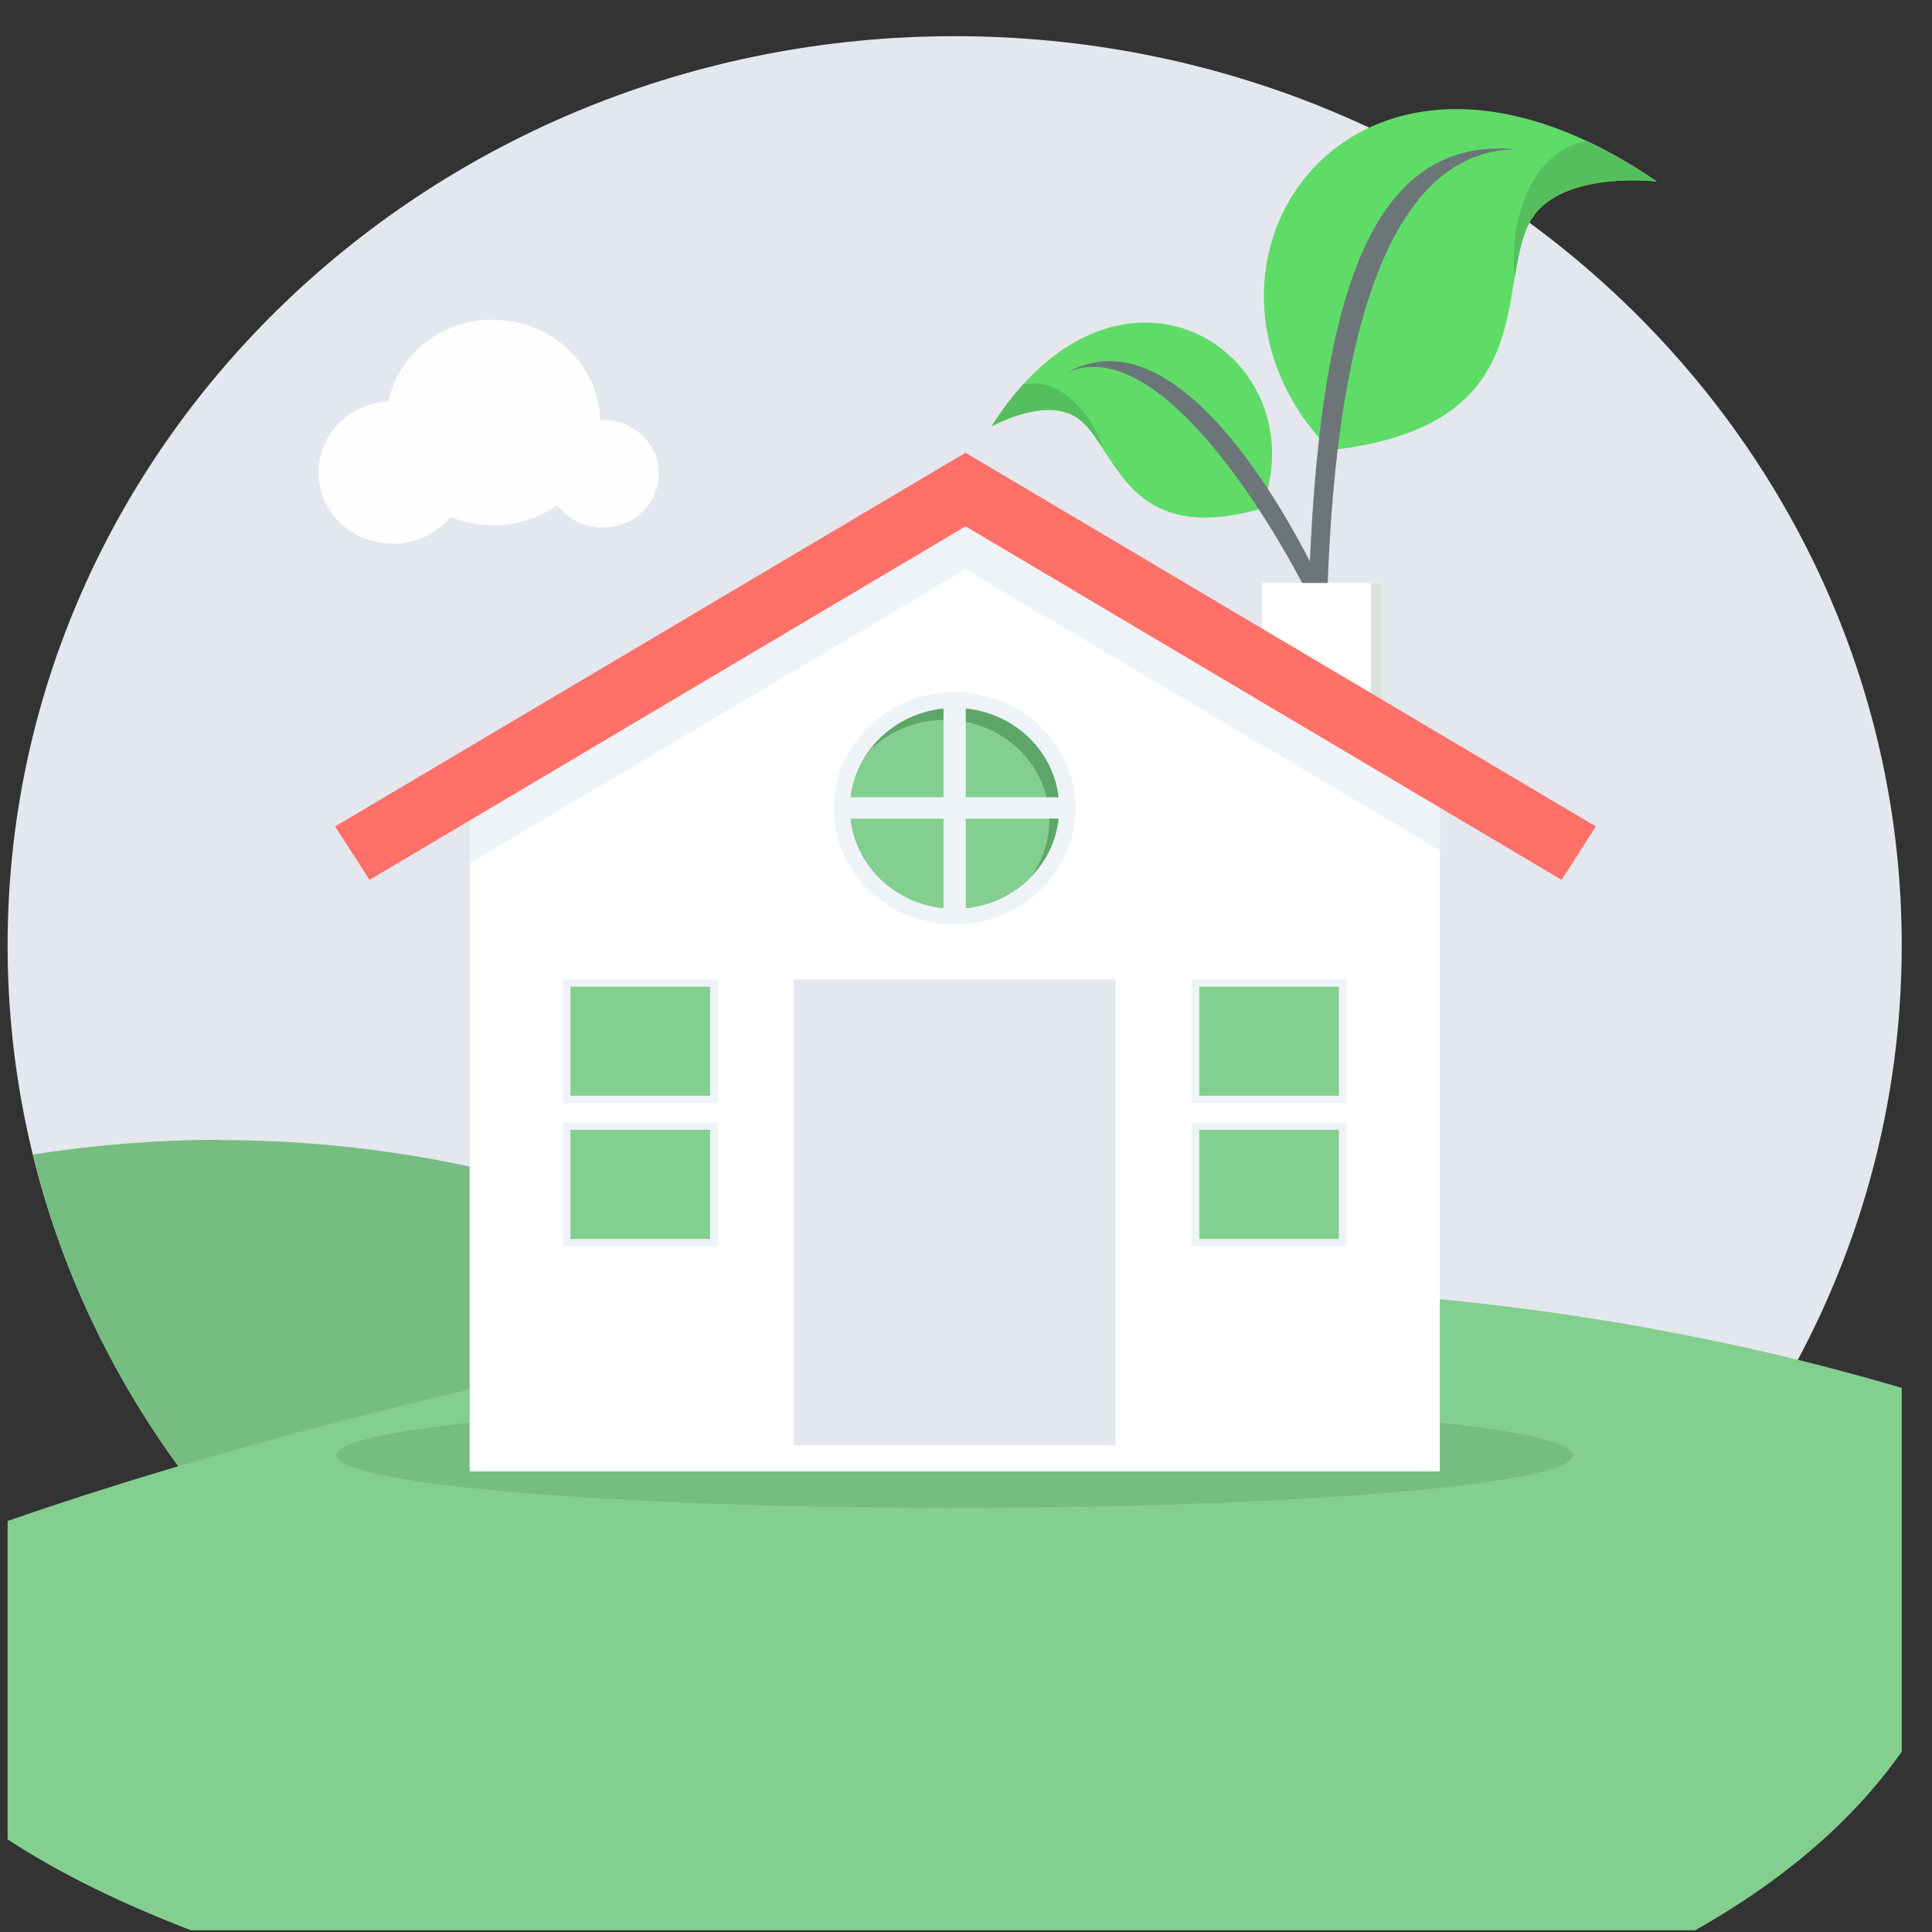 <svg width="51" height="51" viewBox="0 0 51 51" fill="none" xmlns="http://www.w3.org/2000/svg">
<rect x="0" y="0" width="51" height="51" fill="#333333" stroke="none"/>
<g clip-path="url(#clip0_178_269)">
<path d="M25.201 48.955C39.008 48.955 50.201 38.21 50.201 24.955C50.201 11.7 39.008 0.955 25.201 0.955C11.394 0.955 0.201 11.7 0.201 24.955C0.201 38.21 11.394 48.955 25.201 48.955Z" fill="#E4E7ED"/>
<path d="M35.115 11.883C30.477 7.121 35.631 -0.774 43.733 4.791C43.733 4.791 41.483 4.52 40.563 5.594C39.3 7.073 41.079 11.234 35.115 11.883Z" fill="#5FDC68"/>
<path d="M41.882 3.716C42.481 3.998 43.101 4.349 43.739 4.791C43.739 4.791 41.489 4.52 40.569 5.594C40.219 6.004 40.103 6.611 39.992 7.297C39.865 6.637 40.009 4.11 41.882 3.722V3.716Z" fill="#56BF5D"/>
<path d="M40.07 3.945C35.536 3.477 34.55 9.398 34.495 18.305L34.988 18.443C35.043 15.464 34.827 3.94 40.07 3.94V3.945Z" fill="#6C7678"/>
<path d="M33.303 13.431C34.844 9.398 29.596 5.876 26.171 11.255C26.171 11.255 27.462 10.532 28.31 10.957C29.474 11.543 29.507 14.511 33.303 13.426V13.431H33.303Z" fill="#5FDC68"/>
<path d="M27.013 10.143C26.725 10.462 26.442 10.83 26.176 11.255C26.176 11.255 27.468 10.532 28.315 10.957C28.637 11.117 28.87 11.457 29.119 11.846C29.019 11.415 28.254 9.914 27.013 10.143Z" fill="#56BF5D"/>
<path d="M28.171 9.835C30.948 8.276 33.747 13.149 34.694 15.049L34.628 15.889C33.364 13.336 30.449 8.803 28.171 9.835Z" fill="#6C7678"/>
<path d="M33.309 15.389H36.473V18.464H33.309V15.389Z" fill="white"/>
<path d="M5.787 30.095C18.201 30.095 28.852 37.314 33.447 47.614C30.864 48.481 28.093 48.95 25.2 48.95C13.374 48.95 3.465 41.065 0.865 30.477C2.467 30.227 4.108 30.089 5.781 30.089L5.787 30.095Z" fill="#75BD80"/>
<path d="M31.078 33.96C38.65 33.96 45.792 35.141 52.067 37.222C54.292 49.879 38.925 54.955 27.935 54.955C17.81 54.955 -5.007 51.225 -3.929 41.77C3.482 38.418 21.281 33.955 31.078 33.955V33.96Z" fill="#83CF8F"/>
<path d="M25.201 39.804C34.215 39.804 41.522 39.182 41.522 38.416C41.522 37.649 34.215 37.027 25.201 37.027C16.187 37.027 8.88 37.649 8.88 38.416C8.88 39.182 16.187 39.804 25.201 39.804Z" fill="#75BD80"/>
<path d="M12.399 20.683L25.489 12.92L38.008 20.353V38.841H12.399V20.683Z" fill="white"/>
<path d="M36.191 15.389H36.473V18.464H36.191V15.389Z" fill="#DCE3DB"/>
<path d="M25.201 24.402C26.964 24.402 28.393 23.03 28.393 21.337C28.393 19.645 26.964 18.273 25.201 18.273C23.438 18.273 22.009 19.645 22.009 21.337C22.009 23.03 23.438 24.402 25.201 24.402Z" fill="#EEF3F7"/>
<path d="M38.008 20.507V22.449L25.489 15.027L12.399 22.79V20.848L25.035 13.351L25.489 13.085L25.938 13.351L38.008 20.507Z" fill="#EEF3F7"/>
<path d="M8.846 21.816L25.035 12.218L25.489 11.952L25.938 12.218L42.126 21.816L41.223 23.226L25.489 13.894L9.755 23.226L8.846 21.816Z" fill="#FF7069"/>
<path d="M20.955 25.854H29.446V38.155H20.955V25.854Z" fill="#E4E7ED"/>
<path d="M13.02 8.446C14.555 8.446 15.802 9.622 15.846 11.085C15.868 11.085 15.89 11.085 15.912 11.085C16.733 11.085 17.392 11.723 17.392 12.506C17.392 13.293 16.727 13.926 15.912 13.926C15.414 13.926 14.976 13.692 14.71 13.33C14.239 13.671 13.651 13.868 13.02 13.868C12.62 13.868 12.244 13.788 11.9 13.644C11.54 14.075 10.986 14.352 10.365 14.352C9.284 14.352 8.408 13.511 8.408 12.474C8.408 11.473 9.223 10.654 10.248 10.596C10.514 9.361 11.65 8.436 13.014 8.436L13.02 8.446Z" fill="#FEFEFE"/>
<path d="M14.854 25.854H18.949V29.121H14.854V25.854Z" fill="#EEF3F7"/>
<path d="M15.058 26.046H18.744V28.924H15.058V26.046Z" fill="#83CF8F"/>
<path d="M14.854 29.632H18.949V32.898H14.854V29.632Z" fill="#EEF3F7"/>
<path d="M15.058 29.823H18.744V32.707H15.058V29.823Z" fill="#83CF8F"/>
<path d="M31.452 25.854H35.553V29.121H31.452V25.854Z" fill="#EEF3F7"/>
<path d="M31.657 26.046H35.343V28.924H31.657V26.046Z" fill="#83CF8F"/>
<path d="M31.452 29.632H35.553V32.898H31.452V29.632Z" fill="#EEF3F7"/>
<path d="M31.657 29.823H35.343V32.707H31.657V29.823Z" fill="#83CF8F"/>
<path d="M25.201 23.987C26.725 23.987 27.961 22.801 27.961 21.337C27.961 19.874 26.725 18.688 25.201 18.688C23.677 18.688 22.441 19.874 22.441 21.337C22.441 22.801 23.677 23.987 25.201 23.987Z" fill="#5DA668"/>
<path d="M27.196 23.173C26.691 23.673 25.988 23.987 25.206 23.987C23.682 23.987 22.446 22.801 22.446 21.337C22.446 20.768 22.635 20.247 22.951 19.816C23.455 19.316 24.159 19.002 24.94 19.002C26.464 19.002 27.7 20.188 27.7 21.651C27.7 22.221 27.512 22.742 27.196 23.173Z" fill="#83CF8F"/>
<path d="M24.907 18.502H25.495V24.152H24.907V18.502Z" fill="#EEF3F7"/>
<path d="M22.264 21.609V21.045H28.144V21.609H22.264Z" fill="#EEF3F7"/>
</g>
<defs>
<clipPath id="clip0_178_269">
<rect width="50" height="50" fill="white" transform="translate(0.201 0.955)"/>
</clipPath>
</defs>
</svg>
